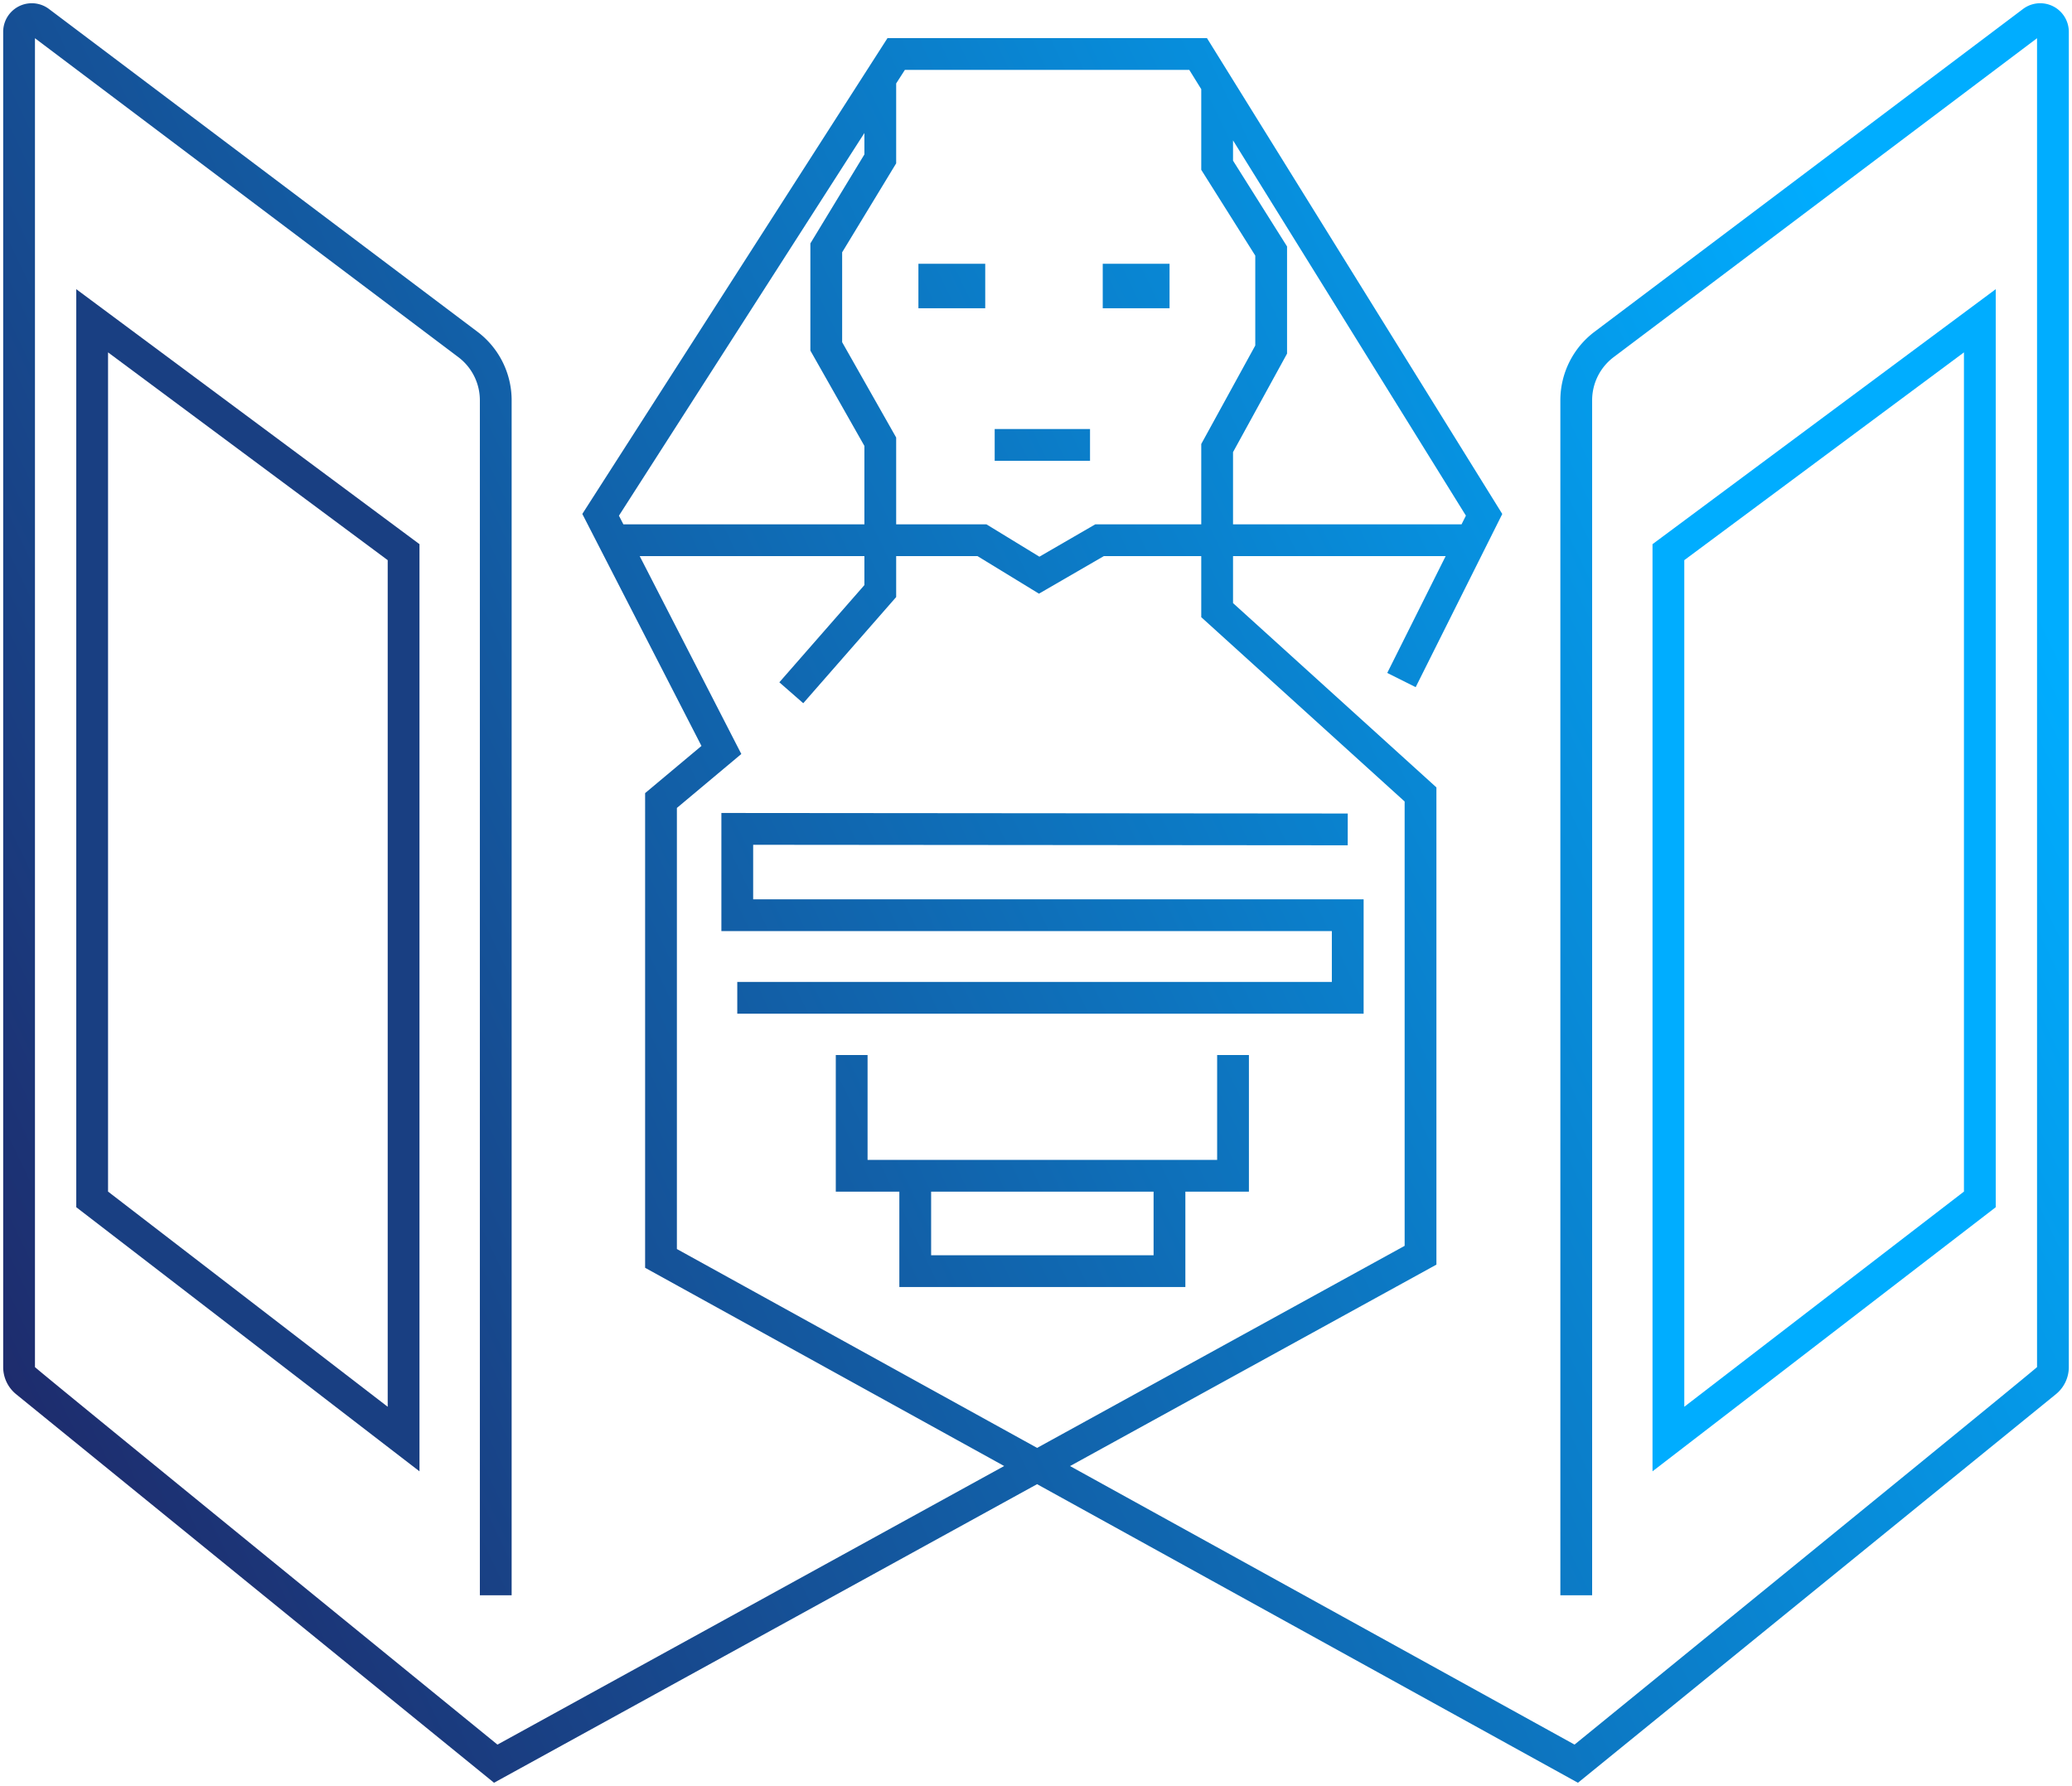 <svg width="326" height="281" xmlns="http://www.w3.org/2000/svg"><defs><linearGradient x1="0%" y1="78.536%" y2="38.337%" id="a"><stop stop-color="#1E2B6C" offset="0%"/><stop stop-color="#00ADFF" offset="100%"/></linearGradient></defs><g fill="none"><path d="M136 20.926L97.381 81.138l.7 1.362H136V70.16l-8.5-15V38.3l8.5-14v-3.374zm5-7.795V25.7l-8.5 14v14.14l8.5 15V82.5h14.203l8.332 5.091 8.793-5.091H189V69.86l8.5-15.5V40.22l-8.5-13.5V14.03L187.12 11h-44.753L141 13.13zm0 74.369v6.44l-14.619 16.706-3.762-3.292L136 92.06V87.5h-35.352l15.988 31.134-10.136 8.49v69.4l56.676 31.29L221 196.023v-69.914l-32-29V87.5h-15.328l-10.206 5.909-9.67-5.909H141zm45.5 100v15h-45v-15h-10V166h5v16.5h55V166h5v21.5h-10zm-5 0h-35v10h35v-10zm12.5-100v7.392l32 29v75.086l-57.645 31.695 79.377 43.823c48.512-39.5 72.768-59.3 72.768-59.4V6.012l-66.614 50.18a8.5 8.5 0 0 0-3.386 6.79V251h-5V62.983a13.5 13.5 0 0 1 5.377-10.783l67.415-50.784a4.5 4.5 0 0 1 7.208 3.595v210.084a5.5 5.5 0 0 1-2.03 4.268l-75.202 61.14-85.097-46.98-85.442 46.979-75.199-61.14a5.5 5.5 0 0 1-2.03-4.267V5.011a4.5 4.5 0 0 1 7.208-3.595L75.123 52.2A13.5 13.5 0 0 1 80.5 62.983V251h-5V62.983a8.5 8.5 0 0 0-3.386-6.79L5.5 6.014v209.082c0 .1 24.257 19.901 72.77 59.403l79.723-43.834-56.493-31.189V124.79l8.864-7.423-18.745-36.504L139.633 6h50.268l46.46 74.869-13.625 27.249-4.472-2.236 9.19-18.382H194zm0-5h35.955l.684-1.369L194 22.088v3.19l8.5 13.5V55.64l-8.5 15.5V82.5zm-49.5-34v-7h10.512v7H144.5zm29 0v-7h10.512v7H173.5zm-17 24v-5h15v5h-15zm53.047 82v-8H113.5v-18.585l98.549.085-.004 5-93.545-.08v8.58h96.047v18H116v-5h93.547z" fill="url(#a)"/><path d="M265 88.135v133.208l44-33.858V55.444l-44 32.691zm-5-2.514L314 45.5v144.446L260 231.5V85.621z" fill="#00ADFF"/><path d="M17 55.444l44 32.691v133.208l-44-33.858V55.444zM66 85.62L12 45.5v144.446L66 231.5V85.621z" fill="#193F82"/></g></svg>